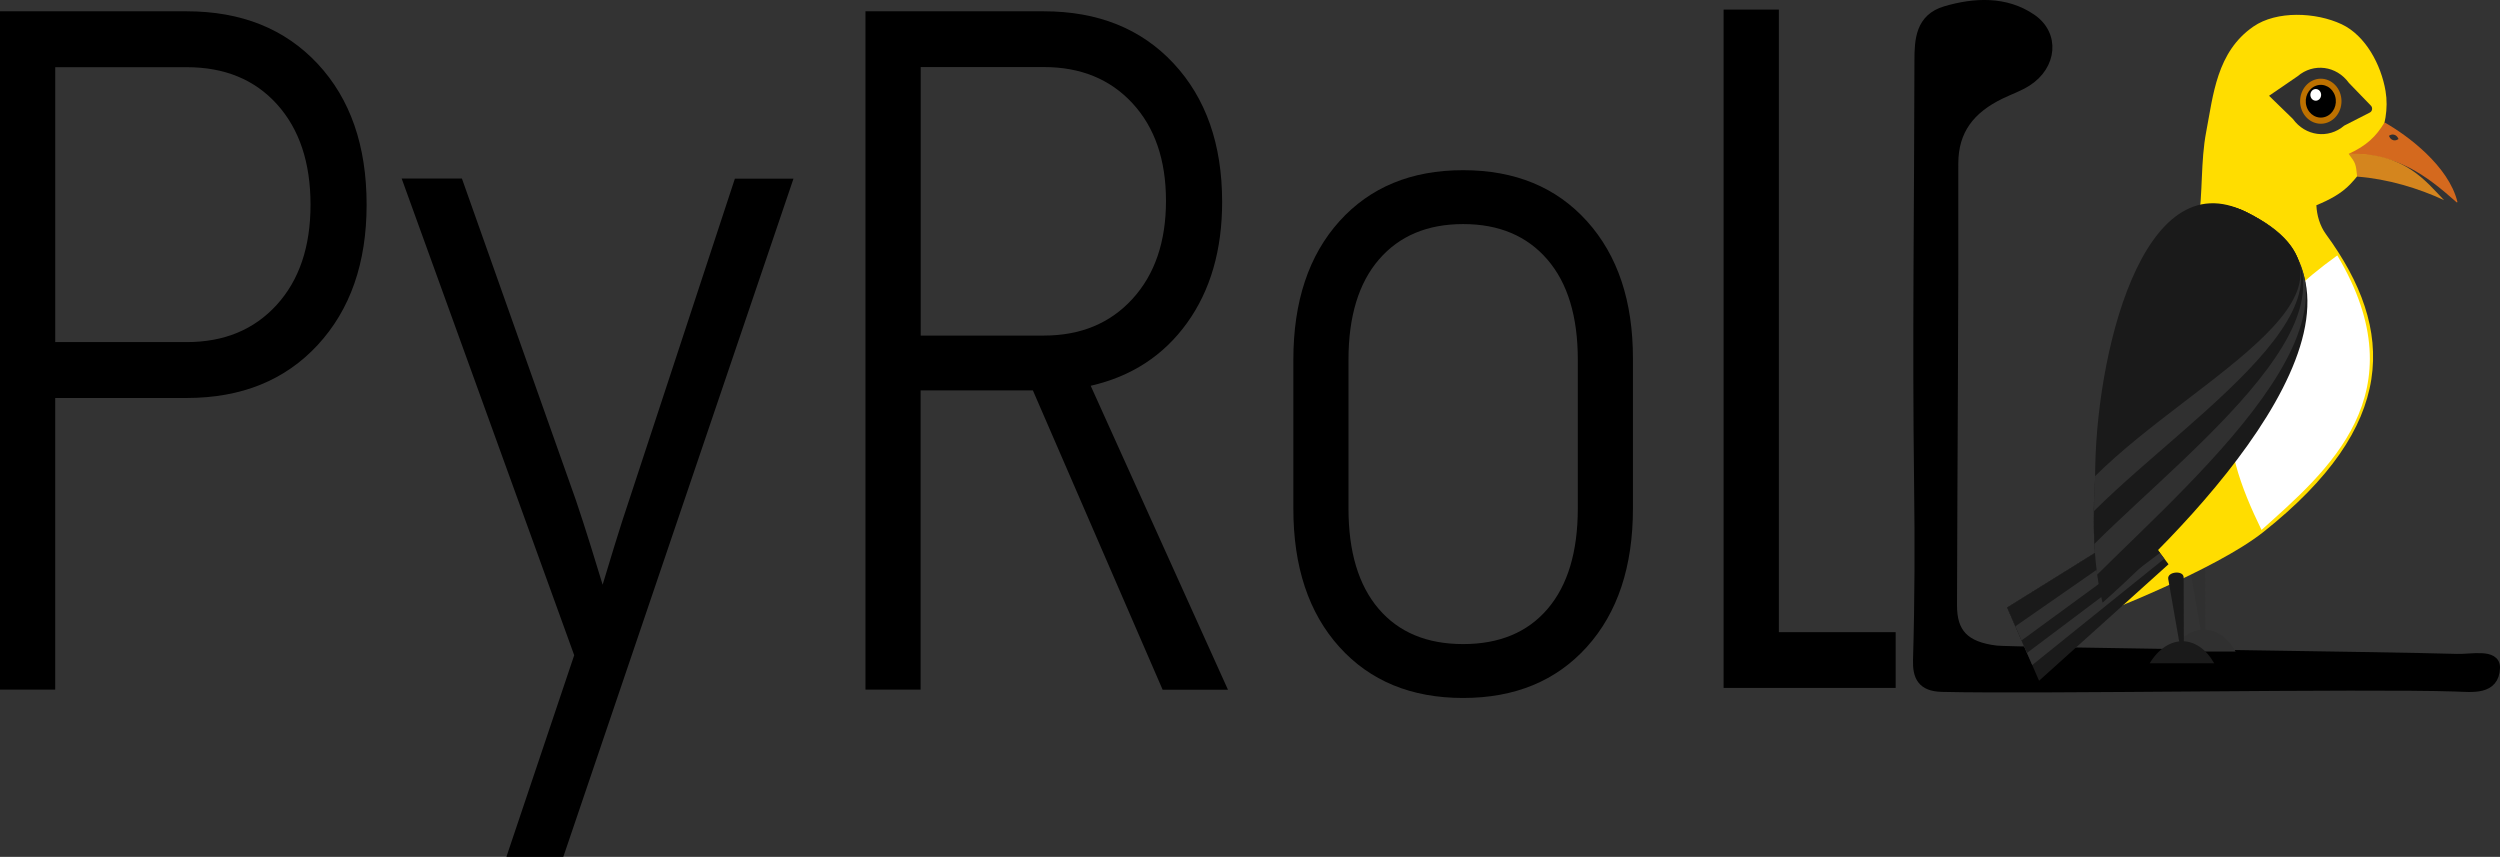 <?xml version="1.0" encoding="UTF-8" standalone="no"?>
<svg
   viewBox="0 0 912.877 312.885"
   version="1.1"
   id="svg276"
   sodipodi:docname="Pyroll.svg"
   width="912.877"
   height="312.885"
   inkscape:version="1.2.1 (9c6d41e410, 2022-07-14)"
   xml:space="preserve"
   xmlns:inkscape="http://www.inkscape.org/namespaces/inkscape"
   xmlns:sodipodi="http://sodipodi.sourceforge.net/DTD/sodipodi-0.dtd"
   xmlns="http://www.w3.org/2000/svg"
   xmlns:svg="http://www.w3.org/2000/svg"><rect x="0" y="0" width="912.877" height="312.885" fill="#333333" stroke="none"/><sodipodi:namedview
     id="namedview278"
     pagecolor="#ffffff"
     bordercolor="#666666"
     borderopacity="1.0"
     inkscape:pageshadow="2"
     inkscape:pageopacity="0.0"
     inkscape:pagecheckerboard="0"
     showgrid="false"
     fit-margin-top="0"
     fit-margin-left="0"
     fit-margin-right="0"
     fit-margin-bottom="0"
     inkscape:zoom="1.640625"
     inkscape:cx="502.24762"
     inkscape:cy="192"
     inkscape:window-width="3840"
     inkscape:window-height="2091"
     inkscape:window-x="0"
     inkscape:window-y="0"
     inkscape:window-maximized="1"
     inkscape:current-layer="layer2"
     inkscape:showpageshadow="2"
     inkscape:deskcolor="#d1d1d1" /><defs
     id="defs4"><style
       id="style2">
      .a {
        stroke: #000;
        stroke-width: 3.57px;
      }

      .a, .d {
        stroke-miterlimit: 10;
      }

      .b {
        fill: #303030;
      }

      .c {
        fill: #fd0;
      }

      .d, .k {
        fill: #fff;
      }

      .d {
        stroke: #fd0;
        stroke-width: 0.39px;
      }

      .e {
        fill: #cfba00;
      }

      .f {
        fill: #ffe600;
      }

      .g {
        fill: #4f4f4e;
      }

      .h {
        fill: #d4691e;
      }

      .i {
        fill: #d4851e;
      }

      .j {
        fill: #bd7100;
      }
    </style><rect
       x="258.789"
       y="437.391"
       width="103.554"
       height="80.393"
       id="rect4194" /></defs><g
     inkscape:groupmode="layer"
     id="layer1"
     inkscape:label="text"><g
       id="g14"
       transform="translate(-93.73,-229.255)"><path
         d="M 93.73,481.07 V 233.38 h 68.16 q 29.94,0 47.83,19.17 17.89,19.17 17.88,51.45 0,31.91 -17.88,51.24 -17.88,19.33 -47.83,19.34 h -48 v 106.49 z m 20.17,-126.9 h 48 q 20.48,0 32.85,-13.57 12.37,-13.57 12.37,-36.6 0,-23.07 -12.22,-36.64 -12.22,-13.57 -33,-13.57 h -48 z"
         id="path6" /><path
         d="m 278.64,542.14 24.76,-73.63 -63,-174.06 h 22 l 41.6,117.4 q 2.75,8.14 5.5,17 2.75,8.86 4.28,13.92 1.53,-5.1 4.28,-14.09 2.75,-8.99 5.5,-17.13 l 38.51,-117.06 h 21.4 l -84.05,247.65 z"
         id="path8" /><path
         d="M 409.76,481.07 V 233.38 h 65.11 q 29.64,0 47.37,19 17.73,19 17.76,50.55 0,26.47 -12.84,44.28 -12.84,17.81 -35.16,22.91 l 50.13,111 H 518.27 L 470.89,371.81 h -41 v 109.26 z m 20.17,-129.28 h 44.94 q 20.16,0 32.39,-13.4 12.23,-13.4 12.23,-35.8 0,-22.38 -12.23,-35.62 -12.23,-13.24 -32.39,-13.23 h -44.94 z"
         id="path10" /><path
         d="m 628,484.12 q -28.43,0 -45.23,-18.66 Q 565.97,446.8 566,414.9 v -54.28 q 0,-31.89 16.81,-50.56 16.81,-18.67 45.19,-18.66 28.43,0 45.24,18.66 16.81,18.66 16.76,50.22 v 54.62 q 0,31.91 -16.81,50.56 -16.81,18.65 -45.19,18.66 z m 0,-19.68 q 19.88,0 30.87,-12.89 10.99,-12.89 11,-36.65 v -54.28 q 0,-23.75 -11.16,-36.65 -11.16,-12.9 -30.71,-12.89 -19.56,0 -30.71,12.89 -11.15,12.89 -11.16,36.65 v 54.28 q 0,23.76 11,36.65 11,12.89 30.87,12.89 z"
         id="path12" /></g><path
       d="M 723.1,480.45 V 232.76 h 20.18 v 227.33 h 42.65 v 20.36 z"
       id="path16"
       transform="translate(-93.73,-229.255)" /><path
       class="a"
       d="m 822.55,466.76 c -11.4,-1.43 -16.08,-6.25 -16,-16.63 0.13,-53.71 0.59,-107.42 0.47,-161.14 0,-12.22 6.11,-20 17.22,-25.37 3.2,-1.56 6.68,-2.74 9.62,-4.62 9.13,-5.82 10.27,-17.05 1.68,-22.91 -9.52,-6.5 -20.81,-5.91 -31.34,-2.83 -9.21,2.7 -9.63,10.53 -9.63,18.17 -0.06,51.39 -0.8,102.79 -0.13,154.17 0.28,21.57 0.25,43.11 -0.39,64.65 -0.17,5.93 1.44,9.69 8.78,9.86 35.31,0.85 153.27,-1.24 187.64,-0.13 6,0.2 14.09,1.37 14.35,-6.87 0.17,-5.27 -8.72,-3.13 -14,-3.3 -23.51,-0.76 -163.24,-2.42 -168.27,-3.05 z"
       id="path18"
       transform="translate(-93.73,-229.255)" /></g><g
     inkscape:groupmode="layer"
     id="layer2"
     inkscape:label="bird"><g
       id="g514"
       transform="matrix(0.507,0,0,0.507,732.913,5.415)"
       style="stroke-width:1.971"><g
         id="layer8"
         inkscape:label="back-foot"
         transform="translate(-80.387,-42.78)"
         style="stroke-width:1.971"><path
           style="fill:#303030;fill-opacity:1;stroke:none;stroke-width:1.971px;stroke-linecap:butt;stroke-linejoin:miter;stroke-opacity:1"
           d="m 198.517,501.353 c 13.236,-21.538 34.659,-20.743 46.46,0 h -46.46"
           id="path4041-7"
           sodipodi:nodetypes="ccc" /><path
           style="fill:#303030;fill-opacity:1;stroke:none;stroke-width:0;stroke-linecap:butt;stroke-linejoin:miter;stroke-dasharray:none;stroke-opacity:1"
           d="m 220.347,489.093 -8.46,-48.4 c -0.949,-5.427 11.074,-6.514 11.09,-1.16 l 0.15,49.25 c 0.006,1.97 -2.535,1.928 -2.77,0.3"
           id="path4039-6"
           sodipodi:nodetypes="csssc" /></g><g
         id="layer1-6"
         inkscape:label="body"
         transform="translate(-55.7,-40.477)"
         style="stroke-width:1.971"><path
           style="fill:#ffdd00;fill-opacity:1;stroke:none;stroke-width:0;stroke-linecap:butt;stroke-linejoin:miter;stroke-dasharray:none;stroke-opacity:1"
           d="m 121.93,472.49 c 0,0 56.092,-186.322 71.38,-282.11 3.48,-21.804 1.616,-44.158 5.77,-65.77 5.03,-26.169 7.46,-57.406 33.96,-75.69 16.754,-11.559 45.009,-10.396 63.558,-1.666 17.212,8.101 28.451,29.188 31.631,48.117 4.295,25.566 -10.305,51.085 -25.286,66.949 -6.617,7.007 -15.363,11.525 -24.534,15.299 0.304,7.278 2.584,14.949 6.91,20.86 50.706,69.287 51.499,137.956 -45.212,214.577 C 205.546,440.438 121.93,472.49 121.93,472.49 Z"
           id="path2697"
           sodipodi:nodetypes="csssssscssc" /><path
           style="fill:#ffffff;fill-opacity:1;stroke:none;stroke-width:0;stroke-linecap:butt;stroke-linejoin:miter;stroke-dasharray:none;stroke-opacity:1"
           d="M 293.48,213.75 C 192.135,286.764 208.74,349.484 238.9,411.48 285.624,369.43 353.114,313.862 293.48,213.75 Z"
           id="path2699"
           sodipodi:nodetypes="ccc" /></g><g
         id="layer2-7"
         inkscape:label="peak"
         transform="translate(-55.7,-40.477)"
         style="stroke-width:1.971"><path
           id="path227"
           class="st6"
           d="m 327.5,117.949 c -5.98,10.06 -12.95,16.788 -25.83,22.65 35.022,0.136 54.774,14.528 77.75,34.9 0.25,0.22 0.641,-0.029 0.561,-0.369 -6.319,-25.716 -35.772,-47.763 -52.363,-57.105 3.7e-4,-0.002 0.002,-0.004 0.002,-0.006 -0.04,-0.02 -0.079,-0.05 -0.119,-0.07 z"
           sodipodi:nodetypes="cccccccc"
           style="stroke-width:1.971" /><path
           id="path231"
           class="st7"
           d="m 301.67,140.6 c 5.066,6.842 5.077,6.837 6.119,16.4 21.842,1.609 44.541,8.483 62.592,16.97 -12.815,-13.203 -28.439,-34.665 -68.711,-33.371 z"
           sodipodi:nodetypes="cccc"
           style="stroke-width:1.971" /><path
           class="st0"
           d="m 331.32,127.24 c 2.13,-1.23 4.77,-0.34 5.9,1.98 l 0.35,0.71 -0.76,0.44 c -2.07,1.19 -4.64,0.33 -5.74,-1.92 l -0.4,-0.83 z"
           id="path261"
           style="stroke-width:1.971" /></g><g
         id="layer3"
         inkscape:label="eye"
         transform="translate(-55.7,-40.477)"
         style="stroke-width:1.971"><path
           class="st0"
           d="M 261.49,115.46 244.33,98.78 264.88,84.71 c 11.43,-9.77 27.98,-7.62 36.97,4.82 l 15.84,16.37 c 1.42,1.46 1.04,4.02 -0.73,4.92 l -18.5,9.46 c -11.43,9.77 -27.98,7.61 -36.97,-4.82 z"
           id="path239"
           sodipodi:nodetypes="cccccccc"
           style="stroke-width:1.971" /><path
           class="st8"
           d="m 277.01,87.27 c 7.83,-2.76 16.24,1.92 18.77,10.44 2.53,8.52 -1.76,17.66 -9.59,20.42 -7.83,2.76 -16.24,-1.92 -18.77,-10.44 -2.53,-8.52 1.76,-17.66 9.59,-20.42 z"
           id="path241"
           sodipodi:nodetypes="sssss"
           style="stroke-width:1.971" /><path
           d="m 278.27,91.48 c 5.7,-2 11.81,1.39 13.65,7.59 1.84,6.2 -1.28,12.85 -6.98,14.85 -5.7,2 -11.81,-1.39 -13.65,-7.59 -1.84,-6.2 1.28,-12.85 6.98,-14.85 z"
           id="path243"
           sodipodi:nodetypes="sssss"
           style="stroke-width:1.971" /><ellipse
           class="st9"
           cx="277.96"
           cy="98.12"
           rx="3.87"
           ry="4.21"
           id="ellipse245"
           style="stroke-width:1.971" /></g><g
         id="layer6"
         inkscape:label="tail"
         transform="translate(-55.7,-40.477)"
         style="stroke-width:1.971"><path
           style="display:inline;fill:#1a1a1a;fill-opacity:1;stroke:none;stroke-width:0;stroke-linecap:butt;stroke-linejoin:miter;stroke-dasharray:none;stroke-opacity:1"
           d="M 171.92,436.19 78.68,520.07 55.7,467.34 150.85,408.17 Z"
           id="path3880" /><path
           style="display:inline;fill:#303030;fill-opacity:1;stroke:none;stroke-width:0;stroke-linecap:butt;stroke-linejoin:miter;stroke-dasharray:none;stroke-opacity:1"
           d="M 168.906,432.182 73.76,508.78 55.7,467.34 150.85,408.17 Z"
           id="path3884"
           sodipodi:nodetypes="ccccc" /><path
           style="display:inline;fill:#1a1a1a;fill-opacity:1;stroke:none;stroke-width:0;stroke-linecap:butt;stroke-linejoin:miter;stroke-dasharray:none;stroke-opacity:1"
           d="M 165.778,428.022 69.964,500.07 55.7,467.34 150.85,408.17 Z"
           id="path3886"
           sodipodi:nodetypes="ccccc" /><path
           style="display:inline;fill:#303030;fill-opacity:1;stroke:none;stroke-width:0;stroke-linecap:butt;stroke-linejoin:miter;stroke-dasharray:none;stroke-opacity:1"
           d="M 161.081,421.591 66.047,491.082 55.7,467.34 150.85,408.17 Z"
           id="path3888"
           sodipodi:nodetypes="ccccc" /><path
           style="display:inline;fill:#1a1a1a;fill-opacity:1;stroke:none;stroke-width:0;stroke-linecap:butt;stroke-linejoin:miter;stroke-dasharray:none;stroke-opacity:1"
           d="M 156.118,415.175 61.599,480.876 55.7,467.34 150.85,408.17 Z"
           id="path3890"
           sodipodi:nodetypes="ccccc" /></g><g
         id="layer4"
         inkscape:label="wing"
         style="display:inline;stroke-width:1.971"
         transform="translate(-55.7,-40.477)"><path
           style="fill:#1a1a1a;fill-opacity:1;stroke:none;stroke-width:0;stroke-linecap:butt;stroke-linejoin:miter;stroke-dasharray:none;stroke-opacity:1"
           d="M 124.42,463.84 C 200.868,396.075 344.547,241.217 228.067,182.65 151.121,143.961 99.243,364.209 124.42,463.84 Z"
           id="path3581"
           sodipodi:nodetypes="csc" /><path
           style="fill:#303030;fill-opacity:1;stroke:none;stroke-width:0;stroke-linecap:butt;stroke-linejoin:miter;stroke-dasharray:none;stroke-opacity:1"
           d="M 120.563,443.646 C 194.217,370.376 344.547,241.217 228.067,182.65 151.121,143.961 106.703,344.103 120.563,443.646 Z"
           id="path3739"
           sodipodi:nodetypes="csc" /><path
           style="fill:#1a1a1a;fill-opacity:1;stroke:none;stroke-width:0;stroke-linecap:butt;stroke-linejoin:miter;stroke-dasharray:none;stroke-opacity:1"
           d="M 118.508,421.533 C 192.163,348.263 340.83,237.947 228.067,182.65 150.739,144.73 114.193,329.575 118.508,421.533 Z"
           id="path3741"
           sodipodi:nodetypes="csc" /><path
           style="fill:#303030;fill-opacity:1;stroke:none;stroke-width:0;stroke-linecap:butt;stroke-linejoin:miter;stroke-dasharray:none;stroke-opacity:1"
           d="M 118.257,397.849 C 191.911,324.58 337.57,235.185 228.067,182.65 151.816,146.068 118.166,312.615 118.257,397.849 Z"
           id="path3743"
           sodipodi:nodetypes="csc" /><path
           style="fill:#1a1a1a;fill-opacity:1;stroke:none;stroke-width:0;stroke-linecap:butt;stroke-linejoin:miter;stroke-dasharray:none;stroke-opacity:1"
           d="M 119.083,372.672 C 192.738,299.402 336.096,238.076 228.067,182.65 152.82,144.044 118.993,287.438 119.083,372.672 Z"
           id="path4255"
           sodipodi:nodetypes="csc" /></g><g
         id="layer7"
         inkscape:label="front-foot"
         transform="translate(-55.7,-40.477)"
         style="stroke-width:1.971"><path
           style="fill:#1a1a1a;fill-opacity:1;stroke:none;stroke-width:0;stroke-linecap:butt;stroke-linejoin:miter;stroke-dasharray:none;stroke-opacity:1"
           d="m 180.18,495.22 -8.46,-48.4 c -0.949,-5.427 11.074,-6.514 11.09,-1.16 l 0.15,49.25 c 0.006,1.97 -2.535,1.928 -2.77,0.3"
           id="path4039"
           sodipodi:nodetypes="csssc" /><path
           style="fill:#1a1a1a;fill-opacity:1;stroke:none;stroke-width:1.971px;stroke-linecap:butt;stroke-linejoin:miter;stroke-opacity:1"
           d="m 158.35,507.48 c 13.236,-21.538 34.659,-20.743 46.46,0 h -46.46"
           id="path4041"
           sodipodi:nodetypes="ccc" /></g></g></g><style
     type="text/css"
     id="style2-3">
	.st0{fill:#303030;}
	.st1{fill:#FFDD00;}
	.st2{fill:#FFFFFF;stroke:#FFDD00;stroke-miterlimit:10;}
	.st3{fill:#CFBA00;}
	.st4{fill:#FFE600;}
	.st5{fill:#4F4F4E;}
	.st6{fill:#D4691E;}
	.st7{fill:#D4851E;}
	.st8{fill:#BD7100;}
	.st9{fill:#FFFFFF;}
	.st10{stroke:#000000;stroke-miterlimit:10;}
	.st11{fill:#303030;stroke:#FFFFFF;stroke-width:2;stroke-miterlimit:10;}
	.st12{fill:none;}
	.st13{fill:url(#SVGID_1_);stroke:#404040;stroke-miterlimit:10;}
	.st14{fill:url(#SVGID_2_);stroke:#404040;stroke-miterlimit:10;}
	.st15{fill:url(#SVGID_3_);stroke:#404040;stroke-miterlimit:10;}
	.st16{fill:url(#SVGID_4_);stroke:#404040;stroke-miterlimit:10;}
	.st17{fill:url(#SVGID_5_);stroke:#404040;stroke-miterlimit:10;}
	.st18{fill:url(#SVGID_6_);stroke:#404040;stroke-miterlimit:10;}
	.st19{fill:url(#SVGID_7_);stroke:#404040;stroke-miterlimit:10;}
	.st20{fill:url(#SVGID_8_);stroke:#404040;stroke-miterlimit:10;}
	.st21{fill:url(#SVGID_9_);stroke:#404040;stroke-miterlimit:10;}
	.st22{fill:url(#SVGID_10_);stroke:#404040;stroke-miterlimit:10;}
	.st23{fill:url(#SVGID_11_);stroke:#404040;stroke-miterlimit:10;}
	.st24{fill:url(#SVGID_12_);stroke:#404040;stroke-miterlimit:10;}
	.st25{fill:url(#SVGID_13_);stroke:#404040;stroke-miterlimit:10;}
	.st26{fill:url(#SVGID_14_);stroke:#404040;stroke-miterlimit:10;}
	.st27{fill:url(#SVGID_15_);stroke:#404040;stroke-miterlimit:10;}
	.st28{fill:url(#SVGID_16_);stroke:#404040;stroke-miterlimit:10;}
	.st29{fill:url(#SVGID_17_);stroke:#404040;stroke-miterlimit:10;}
	.st30{fill:url(#SVGID_18_);stroke:#404040;stroke-miterlimit:10;}
	.st31{fill:url(#SVGID_19_);stroke:#404040;stroke-miterlimit:10;}
	.st32{fill:url(#SVGID_20_);stroke:#404040;stroke-miterlimit:10;}
	.st33{fill:url(#SVGID_21_);stroke:#404040;stroke-miterlimit:10;}
	.st34{fill:url(#SVGID_22_);stroke:#404040;stroke-miterlimit:10;}
	.st35{fill:url(#SVGID_23_);stroke:#404040;stroke-miterlimit:10;}
	.st36{fill:url(#SVGID_24_);stroke:#404040;stroke-miterlimit:10;}
	.st37{fill:url(#SVGID_25_);stroke:#404040;stroke-miterlimit:10;}
	.st38{fill:url(#SVGID_26_);stroke:#404040;stroke-miterlimit:10;}
	.st39{fill:url(#SVGID_27_);stroke:#404040;stroke-miterlimit:10;}
	.st40{fill:url(#SVGID_28_);stroke:#404040;stroke-miterlimit:10;}
	.st41{fill:url(#SVGID_29_);stroke:#404040;stroke-miterlimit:10;}
	.st42{fill:url(#SVGID_30_);stroke:#404040;stroke-miterlimit:10;}
	.st43{fill:url(#SVGID_31_);stroke:#404040;stroke-miterlimit:10;}
	.st44{fill:url(#SVGID_32_);stroke:#404040;stroke-miterlimit:10;}
	.st45{fill:url(#SVGID_33_);stroke:#404040;stroke-miterlimit:10;}
	.st46{fill:url(#SVGID_34_);stroke:#404040;stroke-miterlimit:10;}
	.st47{fill:url(#SVGID_35_);stroke:#404040;stroke-miterlimit:10;}
	.st48{fill:url(#SVGID_36_);stroke:#404040;stroke-miterlimit:10;}
	.st49{fill:url(#SVGID_37_);stroke:#404040;stroke-miterlimit:10;}
	.st50{fill:url(#SVGID_38_);stroke:#404040;stroke-miterlimit:10;}
	.st51{fill:url(#SVGID_39_);stroke:#404040;stroke-miterlimit:10;}
	.st52{fill:url(#SVGID_40_);stroke:#404040;stroke-miterlimit:10;}
	.st53{fill:url(#SVGID_41_);stroke:#404040;stroke-miterlimit:10;}
	.st54{fill:url(#SVGID_42_);stroke:#404040;stroke-miterlimit:10;}
	.st55{fill:url(#SVGID_43_);stroke:#404040;stroke-miterlimit:10;}
	.st56{fill:url(#SVGID_44_);stroke:#404040;stroke-miterlimit:10;}
	.st57{fill:url(#SVGID_45_);stroke:#404040;stroke-miterlimit:10;}
	.st58{fill:url(#SVGID_46_);stroke:#404040;stroke-miterlimit:10;}
	.st59{fill:url(#SVGID_47_);stroke:#404040;stroke-miterlimit:10;}
	.st60{fill:url(#SVGID_48_);stroke:#404040;stroke-miterlimit:10;}
	.st61{fill:url(#SVGID_49_);stroke:#404040;stroke-miterlimit:10;}
	.st62{fill:url(#SVGID_50_);stroke:#404040;stroke-miterlimit:10;}
	.st63{fill:url(#SVGID_51_);stroke:#404040;stroke-miterlimit:10;}
	.st64{fill:url(#SVGID_52_);stroke:#404040;stroke-miterlimit:10;}
	.st65{fill:url(#SVGID_53_);stroke:#404040;stroke-miterlimit:10;}
	.st66{fill:url(#SVGID_54_);stroke:#404040;stroke-miterlimit:10;}
	.st67{fill:url(#SVGID_55_);stroke:#404040;stroke-miterlimit:10;}
	.st68{fill:url(#SVGID_56_);stroke:#404040;stroke-miterlimit:10;}
	.st69{fill:url(#SVGID_57_);stroke:#404040;stroke-miterlimit:10;}
	.st70{fill:url(#SVGID_58_);stroke:#404040;stroke-miterlimit:10;}
	.st71{fill:url(#SVGID_59_);stroke:#404040;stroke-miterlimit:10;}
	.st72{fill:url(#SVGID_60_);stroke:#404040;stroke-miterlimit:10;}
	.st73{fill:url(#SVGID_61_);stroke:#404040;stroke-miterlimit:10;}
	.st74{fill:url(#SVGID_62_);stroke:#404040;stroke-miterlimit:10;}
	.st75{fill:#4D4D4D;}
	.st76{fill:#4C4C4C;}
	.st77{fill:#4A4A4A;}
	.st78{fill:#494949;}
	.st79{fill:#484848;}
	.st80{fill:#474747;}
	.st81{fill:#454545;}
	.st82{fill:#444444;}
	.st83{fill:#434343;}
	.st84{fill:#424242;}
	.st85{fill:#404040;}
	.st86{fill:#3F3F3F;}
	.st87{fill:#3E3E3E;}
	.st88{fill:#3D3D3D;}
	.st89{fill:#3B3B3B;}
	.st90{fill:#3A3A3A;}
	.st91{fill:#393939;}
	.st92{fill:#383838;}
	.st93{fill:#363636;}
	.st94{fill:#353535;}
	.st95{fill:#343434;}
	.st96{fill:#323232;}
	.st97{fill:#313131;}
	.st98{fill:#2F2F2F;}
	.st99{fill:#2D2D2D;}
	.st100{fill:#2C2C2C;}
	.st101{fill:#2B2B2B;}
	.st102{fill:#2A2A2A;}
	.st103{fill:#282828;}
	.st104{fill:#272727;}
	.st105{fill:#262626;}
	.st106{fill:#252525;}
	.st107{fill:#232323;}
	.st108{fill:#222222;}
	.st109{fill:#212121;}
	.st110{fill:#202020;}
	.st111{fill:#1E1E1E;}
	.st112{fill:#1D1D1D;}
	.st113{fill:#1C1C1C;}
	.st114{fill:#1B1B1B;}
	.st115{fill:#191919;}
	.st116{fill:#181818;}
	.st117{fill:#171717;}
	.st118{fill:#151515;}
	.st119{fill:#141414;}
	.st120{fill:#131313;}
	.st121{fill:#121212;}
	.st122{fill:#101010;}
	.st123{fill:#0F0F0F;}
	.st124{fill:#0E0E0E;}
	.st125{fill:#0D0D0D;}
	.st126{fill:#0B0B0B;}
	.st127{fill:#0A0A0A;}
	.st128{fill:#090909;}
	.st129{fill:#080808;}
	.st130{fill:#060606;}
	.st131{fill:#050505;}
	.st132{fill:#040404;}
	.st133{fill:#030303;}
	.st134{fill:#010101;}
	.st135{fill:#D4D4D4;}
	.st136{fill:#FFFFFF;stroke:#D4D4D4;stroke-miterlimit:10;}
	.st137{fill:#DEDEDE;}
	.st138{fill:#FFFFFF;stroke:#DEDEDE;stroke-miterlimit:10;}
	.st139{fill:#8F8F8F;}
	.st140{fill:#A1A1A1;}
	.st141{fill:#FFFFFF;stroke:#FFDD00;stroke-width:0.612;stroke-miterlimit:10;}
	.st142{fill:#FFFFFF;stroke:#FFDD00;stroke-width:0.39;stroke-miterlimit:10;}
	.st143{stroke:#000000;stroke-width:3.57;stroke-miterlimit:10;}
</style></svg>
